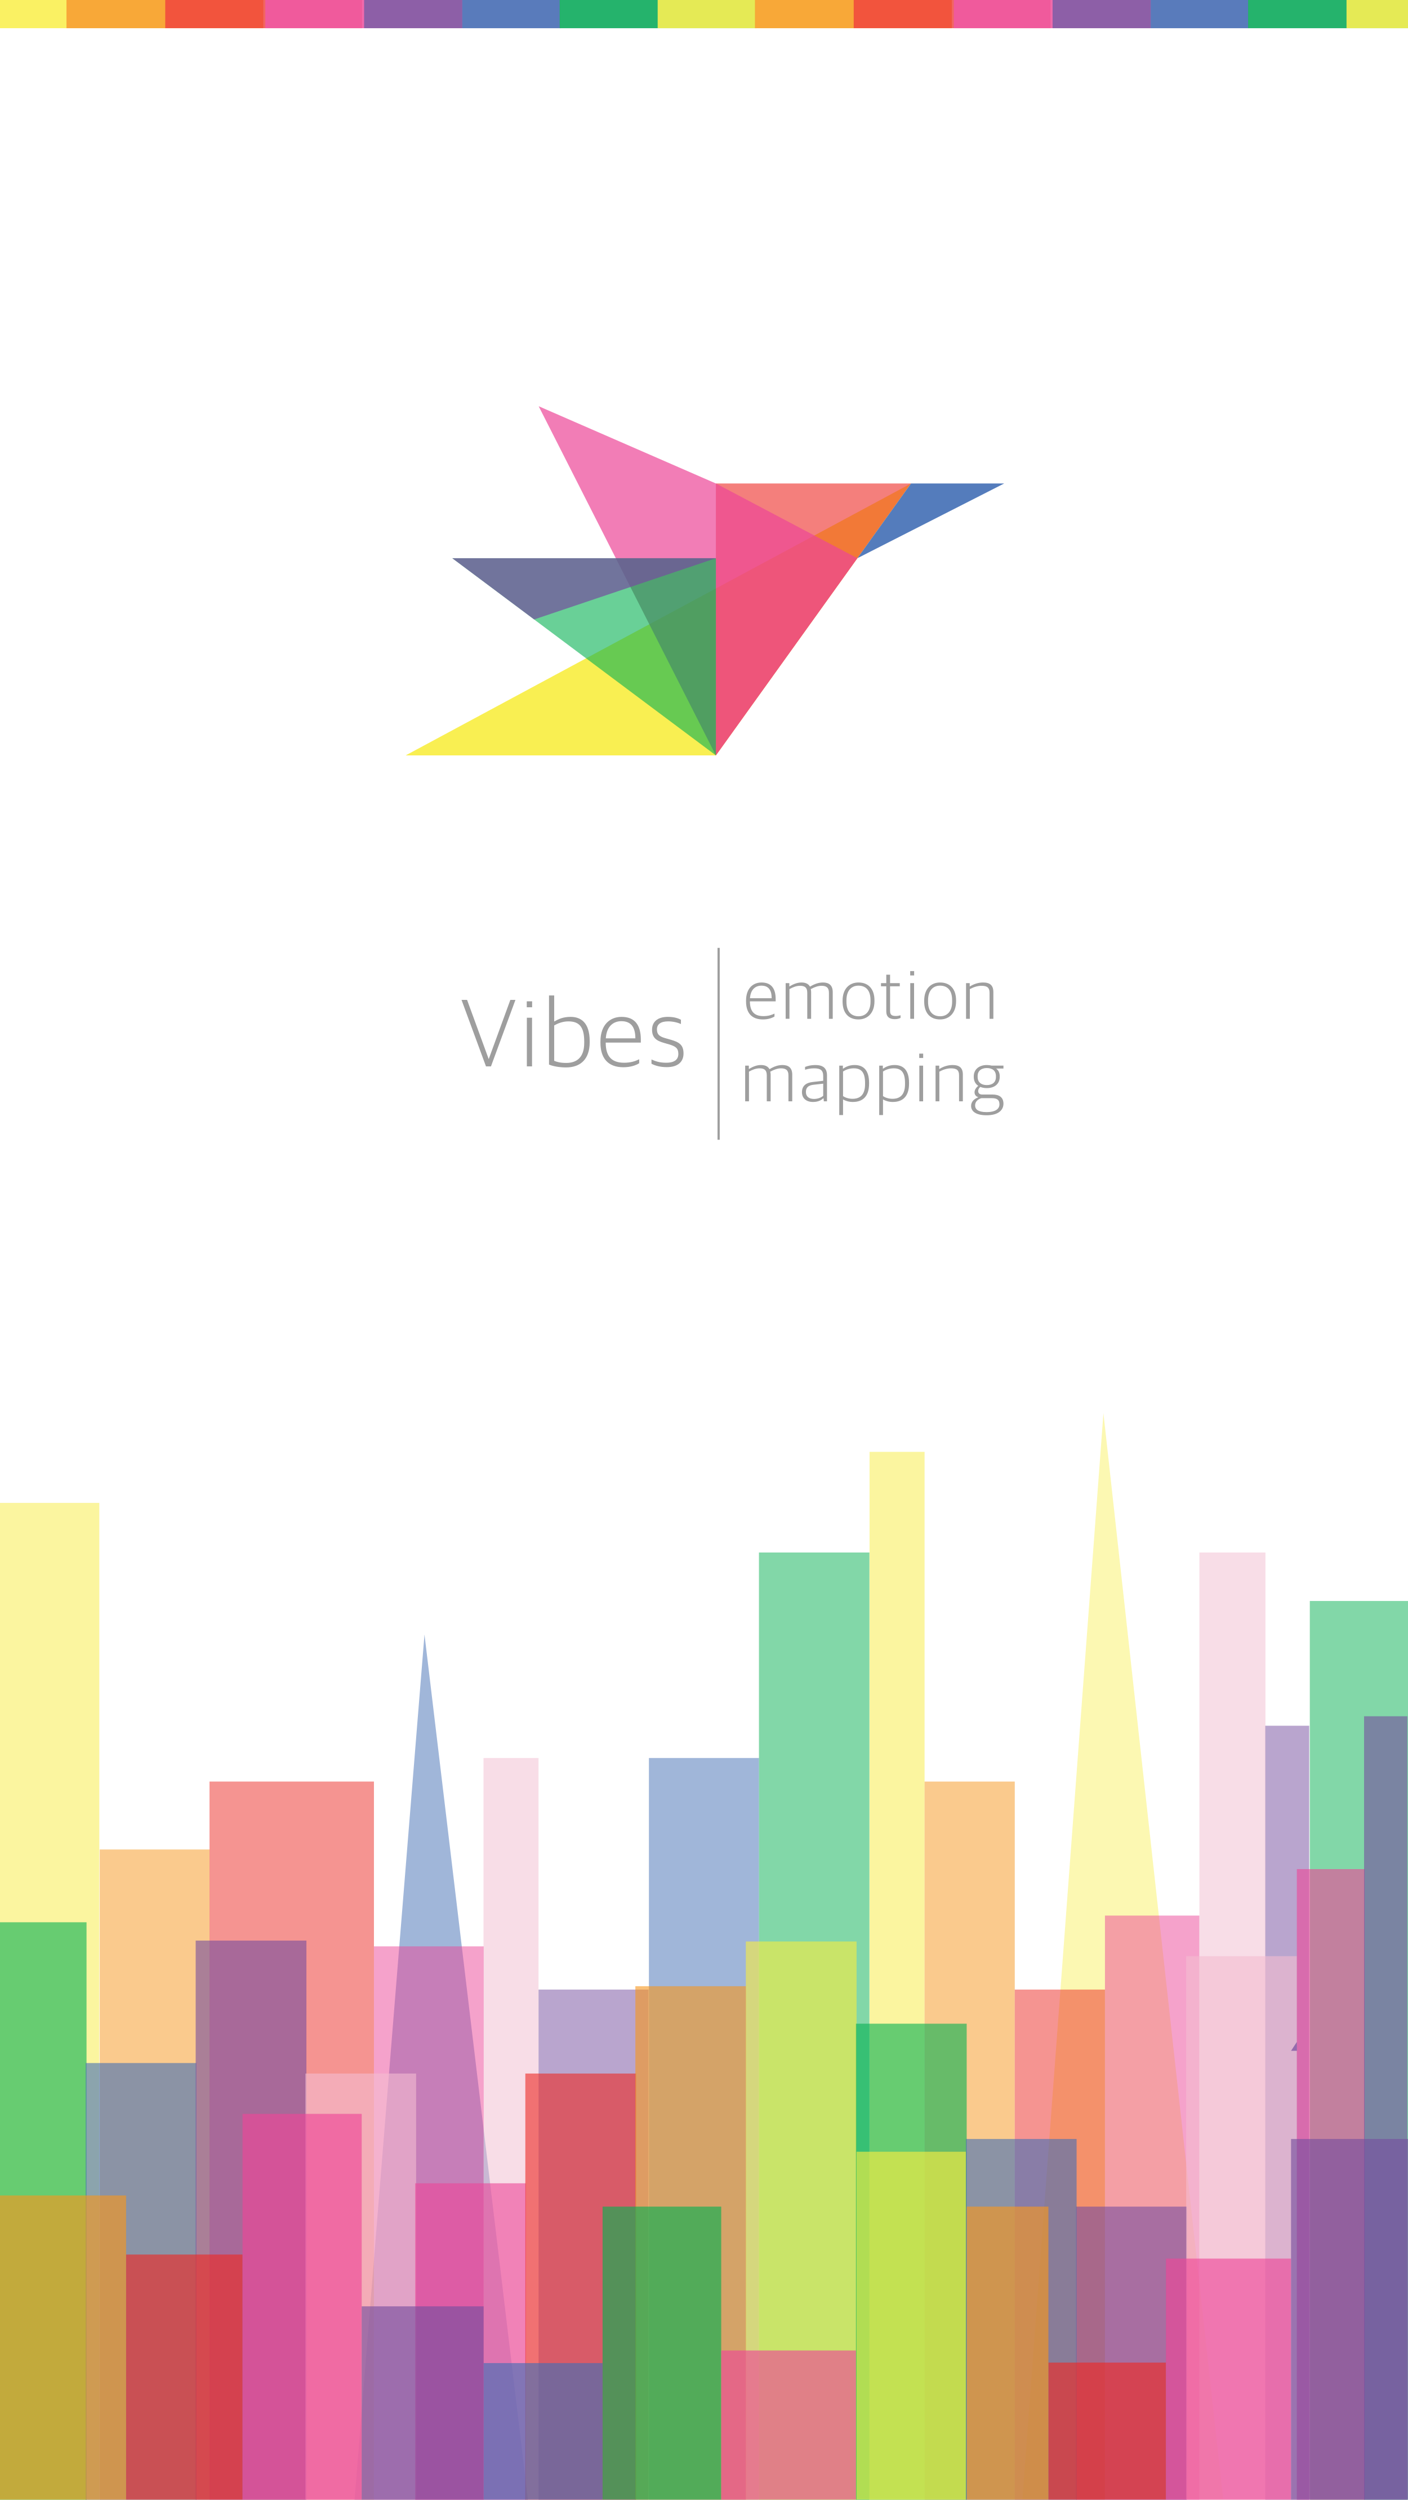 <?xml version="1.0" encoding="utf-8"?>
<!-- Generator: Adobe Illustrator 16.0.4, SVG Export Plug-In . SVG Version: 6.00 Build 0)  -->
<!DOCTYPE svg PUBLIC "-//W3C//DTD SVG 1.1//EN" "http://www.w3.org/Graphics/SVG/1.1/DTD/svg11.dtd">
<svg version="1.1" id="Layer_1" xmlns="http://www.w3.org/2000/svg" xmlns:xlink="http://www.w3.org/1999/xlink" x="0px" y="0px"
	 width="640px" height="1136px" viewBox="0 0 640 1136" enable-background="new 0 0 640 1136" xml:space="preserve">
<line fill="none" stroke="#9E9E9E" stroke-miterlimit="10" x1="326.648" y1="430.763" x2="326.648" y2="517.964"/>
<g>
	<path fill="#9E9E9E" d="M339.116,455.096v-0.384c0-5.628,3.229-8.219,7.034-8.219c4.414,0,6.43,2.718,6.43,7.58v0.991h-11.705
		c0,4.669,2.047,6.716,6.141,6.716c2.174,0,3.711-0.513,5.021-1.151v1.312c-0.991,0.639-2.783,1.343-5.276,1.343
		C341.675,463.283,339.116,460.309,339.116,455.096z M340.907,453.657h9.85c0-3.807-1.504-5.726-4.669-5.726
		C343.529,447.933,341.162,449.532,340.907,453.657z"/>
	<path fill="#9E9E9E" d="M357.121,446.782h1.663v1.503h0.096c1.728-1.087,3.582-1.791,5.405-1.791c1.854,0,3.197,0.606,3.869,1.854
		h0.096c2.079-1.278,3.997-1.854,5.82-1.854c2.719,0,4.445,1.247,4.445,4.349v12.152h-1.728v-11.801
		c0-2.303-1.087-3.198-3.358-3.198c-1.471,0-3.068,0.512-4.893,1.503c0.096,0.416,0.158,0.832,0.158,1.343v12.152h-1.758v-11.801
		c0-2.303-0.992-3.198-3.263-3.198c-1.599,0-3.198,0.576-4.829,1.503v13.495h-1.727v-16.211H357.121z"/>
	<path fill="#9E9E9E" d="M382.993,455.16v-0.448c0-5.309,3.038-8.219,7.228-8.219c4.381,0,7.261,2.813,7.261,8.123v0.416
		c0,5.309-3.07,8.25-7.292,8.25C385.809,463.283,382.993,460.469,382.993,455.16z M395.688,455.192v-0.641
		c0-4.797-2.365-6.62-5.5-6.62c-3.229,0-5.438,2.304-5.438,6.62v0.671c0,4.733,2.367,6.62,5.502,6.62
		C393.482,461.844,395.688,459.605,395.688,455.192z"/>
	<path fill="#9E9E9E" d="M402.853,459.605V448.22h-2.397v-1.438h2.397v-3.838h1.729v3.838h4.412v1.438h-4.412v11.129
		c0,1.663,0.575,2.367,2.59,2.367c0.703,0,1.504-0.128,2.175-0.319v1.184c-0.575,0.288-1.376,0.576-2.622,0.576
		C404.26,463.156,402.853,462.1,402.853,459.605z"/>
	<path fill="#9E9E9E" d="M413.726,441.312h1.791v1.982h-1.791V441.312z M413.758,446.782h1.728v16.213h-1.728V446.782z"/>
	<path fill="#9E9E9E" d="M420.09,455.16v-0.448c0-5.309,3.038-8.219,7.229-8.219c4.381,0,7.26,2.813,7.26,8.123v0.416
		c0,5.309-3.07,8.25-7.292,8.25C422.903,463.283,420.09,460.469,420.09,455.16z M432.785,455.192v-0.641
		c0-4.797-2.366-6.62-5.5-6.62c-3.229,0-5.438,2.304-5.438,6.62v0.671c0,4.733,2.367,6.62,5.502,6.62
		C430.579,461.844,432.785,459.605,432.785,455.192z"/>
	<path fill="#9E9E9E" d="M439.117,446.782h1.664v1.503h0.096c1.727-1.119,3.901-1.791,5.948-1.791c3.102,0,4.7,1.247,4.7,4.349
		v12.152h-1.728v-11.801c0-2.303-0.991-3.198-3.678-3.198c-1.759,0-3.646,0.607-5.276,1.503v13.495h-1.728L439.117,446.782
		L439.117,446.782z"/>
</g>
<g>
	<path fill="#9E9E9E" d="M338.718,484.289h1.663v1.503h0.096c1.729-1.087,3.582-1.791,5.405-1.791c1.854,0,3.198,0.608,3.869,1.855
		h0.097c2.078-1.279,3.997-1.855,5.82-1.855c2.718,0,4.443,1.248,4.443,4.35v12.152h-1.727v-11.801c0-2.303-1.087-3.198-3.357-3.198
		c-1.471,0-3.069,0.512-4.894,1.503c0.097,0.416,0.16,0.832,0.16,1.343v12.152h-1.759v-11.801c0-2.303-0.991-3.198-3.262-3.198
		c-1.601,0-3.198,0.576-4.83,1.503v13.496h-1.728v-16.213H338.718z"/>
	<path fill="#9E9E9E" d="M364.525,496.345c0-2.782,1.728-4.285,4.894-4.637l4.765-0.543v-2.111c0-2.718-1.246-3.55-4.156-3.55
		c-1.601,0-2.941,0.288-4.094,0.641v-1.28c1.406-0.543,2.909-0.863,4.732-0.863c3.357,0,5.245,1.407,5.245,4.669v11.833h-1.438
		l-0.16-1.407h-0.097c-0.8,0.832-2.303,1.695-4.669,1.695C366.572,500.791,364.525,499.192,364.525,496.345z M374.184,497.977v-5.5
		l-4.316,0.48c-2.432,0.255-3.551,1.247-3.551,3.326c0,2.014,1.408,3.134,3.646,3.134
		C371.816,499.416,373.354,498.744,374.184,497.977z"/>
	<path fill="#9E9E9E" d="M381.477,484.289h1.662v1.375h0.096c1.184-0.864,2.91-1.664,5.214-1.664c3.645,0,6.588,1.919,6.588,8.123
		v0.352c0,5.788-2.879,8.314-7.388,8.314c-1.982,0-3.455-0.575-4.445-1.151v7.101h-1.727V484.289z M393.212,492.7v-0.512
		c0-5.182-1.95-6.685-5.181-6.685c-2.111,0-3.838,0.769-4.829,1.439v11.192c0.928,0.64,2.463,1.215,4.317,1.215
		C391.037,499.352,393.212,497.433,393.212,492.7z"/>
	<path fill="#9E9E9E" d="M399.64,484.289h1.663v1.375h0.097c1.183-0.864,2.909-1.664,5.213-1.664c3.646,0,6.588,1.919,6.588,8.123
		v0.352c0,5.788-2.878,8.314-7.388,8.314c-1.982,0-3.453-0.575-4.445-1.151v7.101h-1.728V484.289L399.64,484.289z M411.376,492.7
		v-0.512c0-5.182-1.95-6.685-5.181-6.685c-2.11,0-3.837,0.769-4.829,1.439v11.192c0.928,0.64,2.463,1.215,4.316,1.215
		C409.202,499.352,411.376,497.433,411.376,492.7z"/>
	<path fill="#9E9E9E" d="M417.836,478.82h1.791v1.981h-1.791V478.82z M417.868,484.289h1.727v16.214h-1.727V484.289z"/>
	<path fill="#9E9E9E" d="M425.255,484.289h1.664v1.503h0.096c1.728-1.119,3.901-1.791,5.948-1.791c3.104,0,4.701,1.248,4.701,4.35
		v12.152h-1.729v-11.801c0-2.303-0.99-3.198-3.677-3.198c-1.76,0-3.646,0.608-5.276,1.503v13.496h-1.729L425.255,484.289
		L425.255,484.289z"/>
	<path fill="#9E9E9E" d="M441.405,502.582c0-1.951,1.438-3.23,3.229-3.901v-0.096c-0.896-0.224-1.664-1.023-1.664-2.175
		c0-1.023,0.608-2.079,1.696-2.941c-1.248-0.832-2.047-2.175-2.047-4.029v-0.288c0-3.23,2.494-5.149,5.948-5.149
		c0.768,0,1.471,0.096,2.143,0.256h5.404v1.343h-3.325c1.055,0.769,1.63,1.918,1.63,3.486v0.288c0,3.358-2.526,5.117-5.884,5.117
		c-1.087,0-2.079-0.192-2.942-0.543c-0.544,0.447-0.959,1.119-0.959,1.854c0,0.991,0.607,1.6,1.791,1.6h4.668
		c2.879,0,5.021,1.087,5.021,4.188c0,2.782-2.206,5.245-7.645,5.245C443.484,506.835,441.405,504.98,441.405,502.582z
		 M454.293,501.846c0-2.079-1.184-2.781-3.453-2.781h-4.798c-1.599,0.543-2.813,1.599-2.813,3.294c0,1.759,1.375,3.038,5.182,3.038
		C452.727,505.396,454.293,503.797,454.293,501.846z M452.694,489.438v-0.384c0-2.525-1.663-3.678-4.157-3.678
		c-2.527,0-4.157,1.312-4.157,3.646v0.385c0,2.463,1.694,3.709,4.157,3.709C451.095,493.115,452.694,491.869,452.694,489.438z"/>
</g>
<polygon opacity="0.9" fill="#F8ED40" enable-background="new    " points="414.09,219.722 325.409,343.293 184.394,343.293 "/>
<polygon opacity="0.6" fill="#ED2A25" enable-background="new    " points="325.409,343.293 414.09,219.722 325.409,219.722 "/>
<polygon opacity="0.9" fill="#426EB5" enable-background="new    " points="414.09,219.722 456.433,219.722 389.717,253.685 "/>
<polygon opacity="0.7" fill="#ED4798" enable-background="new    " points="325.409,343.293 389.717,253.685 325.409,219.722 
	244.846,184.61 "/>
<polygon opacity="0.6" fill="#06B052" enable-background="new    " points="325.409,343.293 325.409,253.685 205.582,253.685 "/>
<polygon opacity="0.2" fill="#06B052" enable-background="new    " points="325.409,343.293 295.017,283.496 279.916,253.685 
	325.409,253.685 "/>
<polygon opacity="0.7" fill="#754D9E" enable-background="new    " points="205.582,253.685 242.787,281.507 325.409,253.685 "/>
<g>
	<path fill="#9E9E9E" d="M209.781,454.397h2.529l9.812,26.861h0.043l9.812-26.861h2.311l-11.12,30.22H220.9L209.781,454.397z"/>
	<path fill="#9E9E9E" d="M239.435,455.051h2.442v2.704h-2.442V455.051z M239.479,462.508h2.355v22.109h-2.355V462.508z"/>
	<path fill="#9E9E9E" d="M249.552,483.789v-31.398h2.354v11.774h0.175c1.744-1.047,3.968-2.05,7.282-2.05
		c4.579,0,8.678,2.528,8.678,11.033v0.522c0,7.457-3.968,11.425-10.771,11.425C254.523,485.097,251.427,484.617,249.552,483.789z
		 M265.556,473.978v-0.697c0-6.979-2.573-9.114-7.239-9.114c-2.704,0-5.015,1.047-6.411,1.832v16.091
		c1.309,0.567,3.009,0.959,5.539,0.959C262.024,483.047,265.556,480.649,265.556,473.978z"/>
	<path fill="#9E9E9E" d="M272.927,473.846v-0.522c0-7.675,4.404-11.207,9.594-11.207c6.018,0,8.765,3.707,8.765,10.335v1.352h-15.96
		c0,6.367,2.791,9.158,8.373,9.158c2.965,0,5.059-0.698,6.847-1.57v1.788c-1.352,0.872-3.794,1.832-7.195,1.832
		C276.416,485.01,272.927,480.954,272.927,473.846z M275.369,471.884H288.8c0-5.188-2.049-7.806-6.366-7.806
		C278.945,464.078,275.718,466.258,275.369,471.884z"/>
	<path fill="#9E9E9E" d="M296.126,483.396v-1.92c1.788,0.785,3.576,1.483,6.715,1.483c4.012,0,5.495-1.657,5.495-4.012
		c0-2.53-1.177-3.445-4.317-4.361l-2.398-0.698c-3.271-0.916-5.233-2.354-5.233-5.93c0-3.445,2.354-5.844,7.195-5.844
		c2.834,0,4.709,0.653,5.93,1.308v1.962c-1.352-0.653-3.532-1.221-5.799-1.221c-3.402,0-5.102,1.308-5.102,3.62
		c0,2.267,1.046,3.227,3.793,4.012l2.442,0.698c4.012,1.134,5.843,2.441,5.843,6.279c0,3.75-2.529,6.191-7.588,6.191
		C300.138,484.966,297.784,484.312,296.126,483.396z"/>
</g>
<polygon opacity="0.5" fill="#426EB5" enable-background="new    " points="159.979,1150.556 192.951,742.783 241.708,1150.556 "/>
<polygon opacity="0.4" fill="#F8ED40" enable-background="new    " points="464.75,1135.74 501.562,642.223 555.996,1135.74 "/>
<g>
	<rect x="575.062" y="784.265" opacity="0.5" fill="#754D9E" enable-background="new    " width="20.03" height="381.643"/>
	<rect x="45.334" y="840.5" opacity="0.5" fill="#F7961D" enable-background="new    " width="49.94" height="325.494"/>
	<rect x="-4.803" y="682.983" opacity="0.5" fill="#F8ED40" enable-background="new    " width="49.94" height="483.011"/>
	<rect x="95.233" y="809.621" opacity="0.5" fill="#ED2A25" enable-background="new    " width="74.746" height="356.379"/>
	<rect x="169.979" y="884.534" opacity="0.5" fill="#ED4798" enable-background="new    " width="49.914" height="281.466"/>
	<rect x="244.781" y="904.153" opacity="0.5" fill="#754D9E" enable-background="new    " width="50.021" height="261.847"/>
	<rect x="294.958" y="798.92" opacity="0.5" fill="#426EB5" enable-background="new    " width="50.021" height="367.08"/>
	<rect x="344.979" y="705.538" opacity="0.5" fill="#06B052" enable-background="new    " width="50.213" height="460.462"/>
	<rect x="395.252" y="659.795" opacity="0.5" fill="#F8ED40" enable-background="new    " width="25.01" height="506.205"/>
	<rect x="420.262" y="809.621" opacity="0.5" fill="#F7961D" enable-background="new    " width="40.996" height="356.379"/>
	<rect x="461.258" y="904.153" opacity="0.5" fill="#ED2A25" enable-background="new    " width="40.994" height="261.847"/>
	<rect x="502.252" y="870.544" opacity="0.5" fill="#ED4798" enable-background="new    " width="42.92" height="295.269"/>
	<rect x="595.373" y="727.574" opacity="0.5" fill="#06B052" enable-background="new    " width="50.334" height="438.19"/>
	<rect x="545.172" y="705.538" opacity="0.5" fill="#F3BCD1" enable-background="new    " width="30.039" height="460.274"/>
	<rect x="219.771" y="798.92" opacity="0.5" fill="#F3BCD1" enable-background="new    " width="25.01" height="366.893"/>
</g>
<g>
	<rect x="-11" y="873.582" opacity="0.6" fill="#06B052" enable-background="new    " width="50.334" height="302.158"/>
	<rect x="38.94" y="937.551" opacity="0.6" fill="#426EB5" enable-background="new    " width="50.334" height="238.189"/>
	<rect x="88.947" y="881.899" opacity="0.6" fill="#754D9E" enable-background="new    " width="50.334" height="293.841"/>
	<rect x="138.812" y="942.321" opacity="0.6" fill="#F3BCD1" enable-background="new    " width="50.334" height="233.419"/>
	<rect x="188.726" y="992.209" opacity="0.6" fill="#ED4798" enable-background="new    " width="50.334" height="183.531"/>
	<rect x="238.786" y="942.321" opacity="0.6" fill="#ED2A25" enable-background="new    " width="50.334" height="233.419"/>
	<rect x="288.801" y="902.643" opacity="0.6" fill="#F7961D" enable-background="new    " width="50.333" height="273.099"/>
	<rect x="339.014" y="882.306" opacity="0.6" fill="#F8ED40" enable-background="new    " width="50.334" height="293.436"/>
	<rect x="389.068" y="919.676" opacity="0.6" fill="#06B052" enable-background="new    " width="50.334" height="256.064"/>
	<rect x="489.123" y="1002.808" opacity="0.6" fill="#754D9E" enable-background="new    " width="50.334" height="172.934"/>
	<rect x="539.172" y="888.99" opacity="0.6" fill="#F3BCD1" enable-background="new    " width="50.334" height="286.75"/>
	<rect x="589.467" y="849.4" opacity="0.6" fill="#ED4798" enable-background="new    " width="30.828" height="326.34"/>
	<rect x="620.031" y="779.957" opacity="0.6" fill="#754D9E" enable-background="new    " width="19.676" height="395.783"/>
	<rect x="439.033" y="972.07" opacity="0.6" fill="#426EB5" enable-background="new    " width="50.334" height="203.67"/>
</g>
<g opacity="0.9">
	<rect x="-0.456" y="997.729" opacity="0.7" fill="#F7961D" enable-background="new    " width="57.781" height="178.013"/>
	<rect x="57.325" y="1024.584" opacity="0.7" fill="#ED2A25" enable-background="new    " width="52.921" height="151.156"/>
	<rect x="110.247" y="960.646" opacity="0.7" fill="#ED4798" enable-background="new    " width="54.163" height="215.095"/>
	<rect x="164.409" y="1048.115" opacity="0.7" fill="#754D9E" enable-background="new    " width="55.418" height="127.625"/>
	<rect x="219.827" y="1073.905" opacity="0.7" fill="#426EB5" enable-background="new    " width="54.078" height="101.835"/>
	<rect x="476.543" y="1073.676" opacity="0.7" fill="#ED2A25" enable-background="new    " width="53.443" height="101.834"/>
	<rect x="529.986" y="1026.423" opacity="0.7" fill="#ED4798" enable-background="new    " width="56.854" height="149.087"/>
	<rect x="586.842" y="972.07" opacity="0.7" fill="#754D9E" enable-background="new    " width="65.479" height="202.635"/>
	<rect x="273.905" y="1002.808" opacity="0.7" fill="#06B052" enable-background="new    " width="53.919" height="172.934"/>
	<rect x="439.402" y="1002.808" opacity="0.7" fill="#F7961D" enable-background="new    " width="37.141" height="172.934"/>
	<rect x="327.824" y="1068.192" opacity="0.7" fill="#ED4798" enable-background="new    " width="61.244" height="107.548"/>
	<rect x="389.348" y="977.848" opacity="0.7" fill="#F8ED40" enable-background="new    " width="49.687" height="197.894"/>
</g>
<polygon opacity="0.7" fill="#754D9E" enable-background="new    " points="586.842,932 589.5,927.93 589.506,932 "/>
<g opacity="0.9">
	<rect x="-14" y="-5" opacity="0.9" fill="#F8ED40" enable-background="new    " width="89.457" height="17.813"/>
	<rect x="30.227" y="-5" opacity="0.9" fill="#F7961D" enable-background="new    " width="89.457" height="17.813"/>
	<rect x="75.118" y="-5" opacity="0.8" fill="#ED2A25" enable-background="new    " width="89.456" height="17.813"/>
	<rect x="120.599" y="-5" opacity="0.9" fill="#ED4798" enable-background="new    " width="89.456" height="17.813"/>
	<rect x="165.498" y="-5" opacity="0.9" fill="#754D9E" enable-background="new    " width="89.457" height="17.813"/>
	<rect x="210.138" y="-5" opacity="0.9" fill="#426EB5" enable-background="new    " width="89.457" height="17.813"/>
	<rect x="254.388" y="-5" opacity="0.9" fill="#06B052" enable-background="new    " width="89.458" height="17.813"/>
	<rect x="298.937" y="-5" opacity="0.9" fill="#F8ED40" enable-background="new    " width="89.456" height="17.813"/>
	<rect x="343.164" y="-5" opacity="0.9" fill="#F7961D" enable-background="new    " width="89.457" height="17.813"/>
	<rect x="388.055" y="-5" opacity="0.8" fill="#ED2A25" enable-background="new    " width="89.457" height="17.813"/>
	<rect x="433.535" y="-5" opacity="0.9" fill="#ED4798" enable-background="new    " width="89.457" height="17.813"/>
	<rect x="478.436" y="-5" opacity="0.9" fill="#754D9E" enable-background="new    " width="89.455" height="17.813"/>
	<rect x="523.074" y="-5" opacity="0.9" fill="#426EB5" enable-background="new    " width="89.457" height="17.813"/>
	<rect x="567.326" y="-5" opacity="0.9" fill="#06B052" enable-background="new    " width="89.455" height="17.813"/>
	<rect x="612.054" y="-5" opacity="0.9" fill="#F8ED40" enable-background="new    " width="89.455" height="17.813"/>
</g>
</svg>

